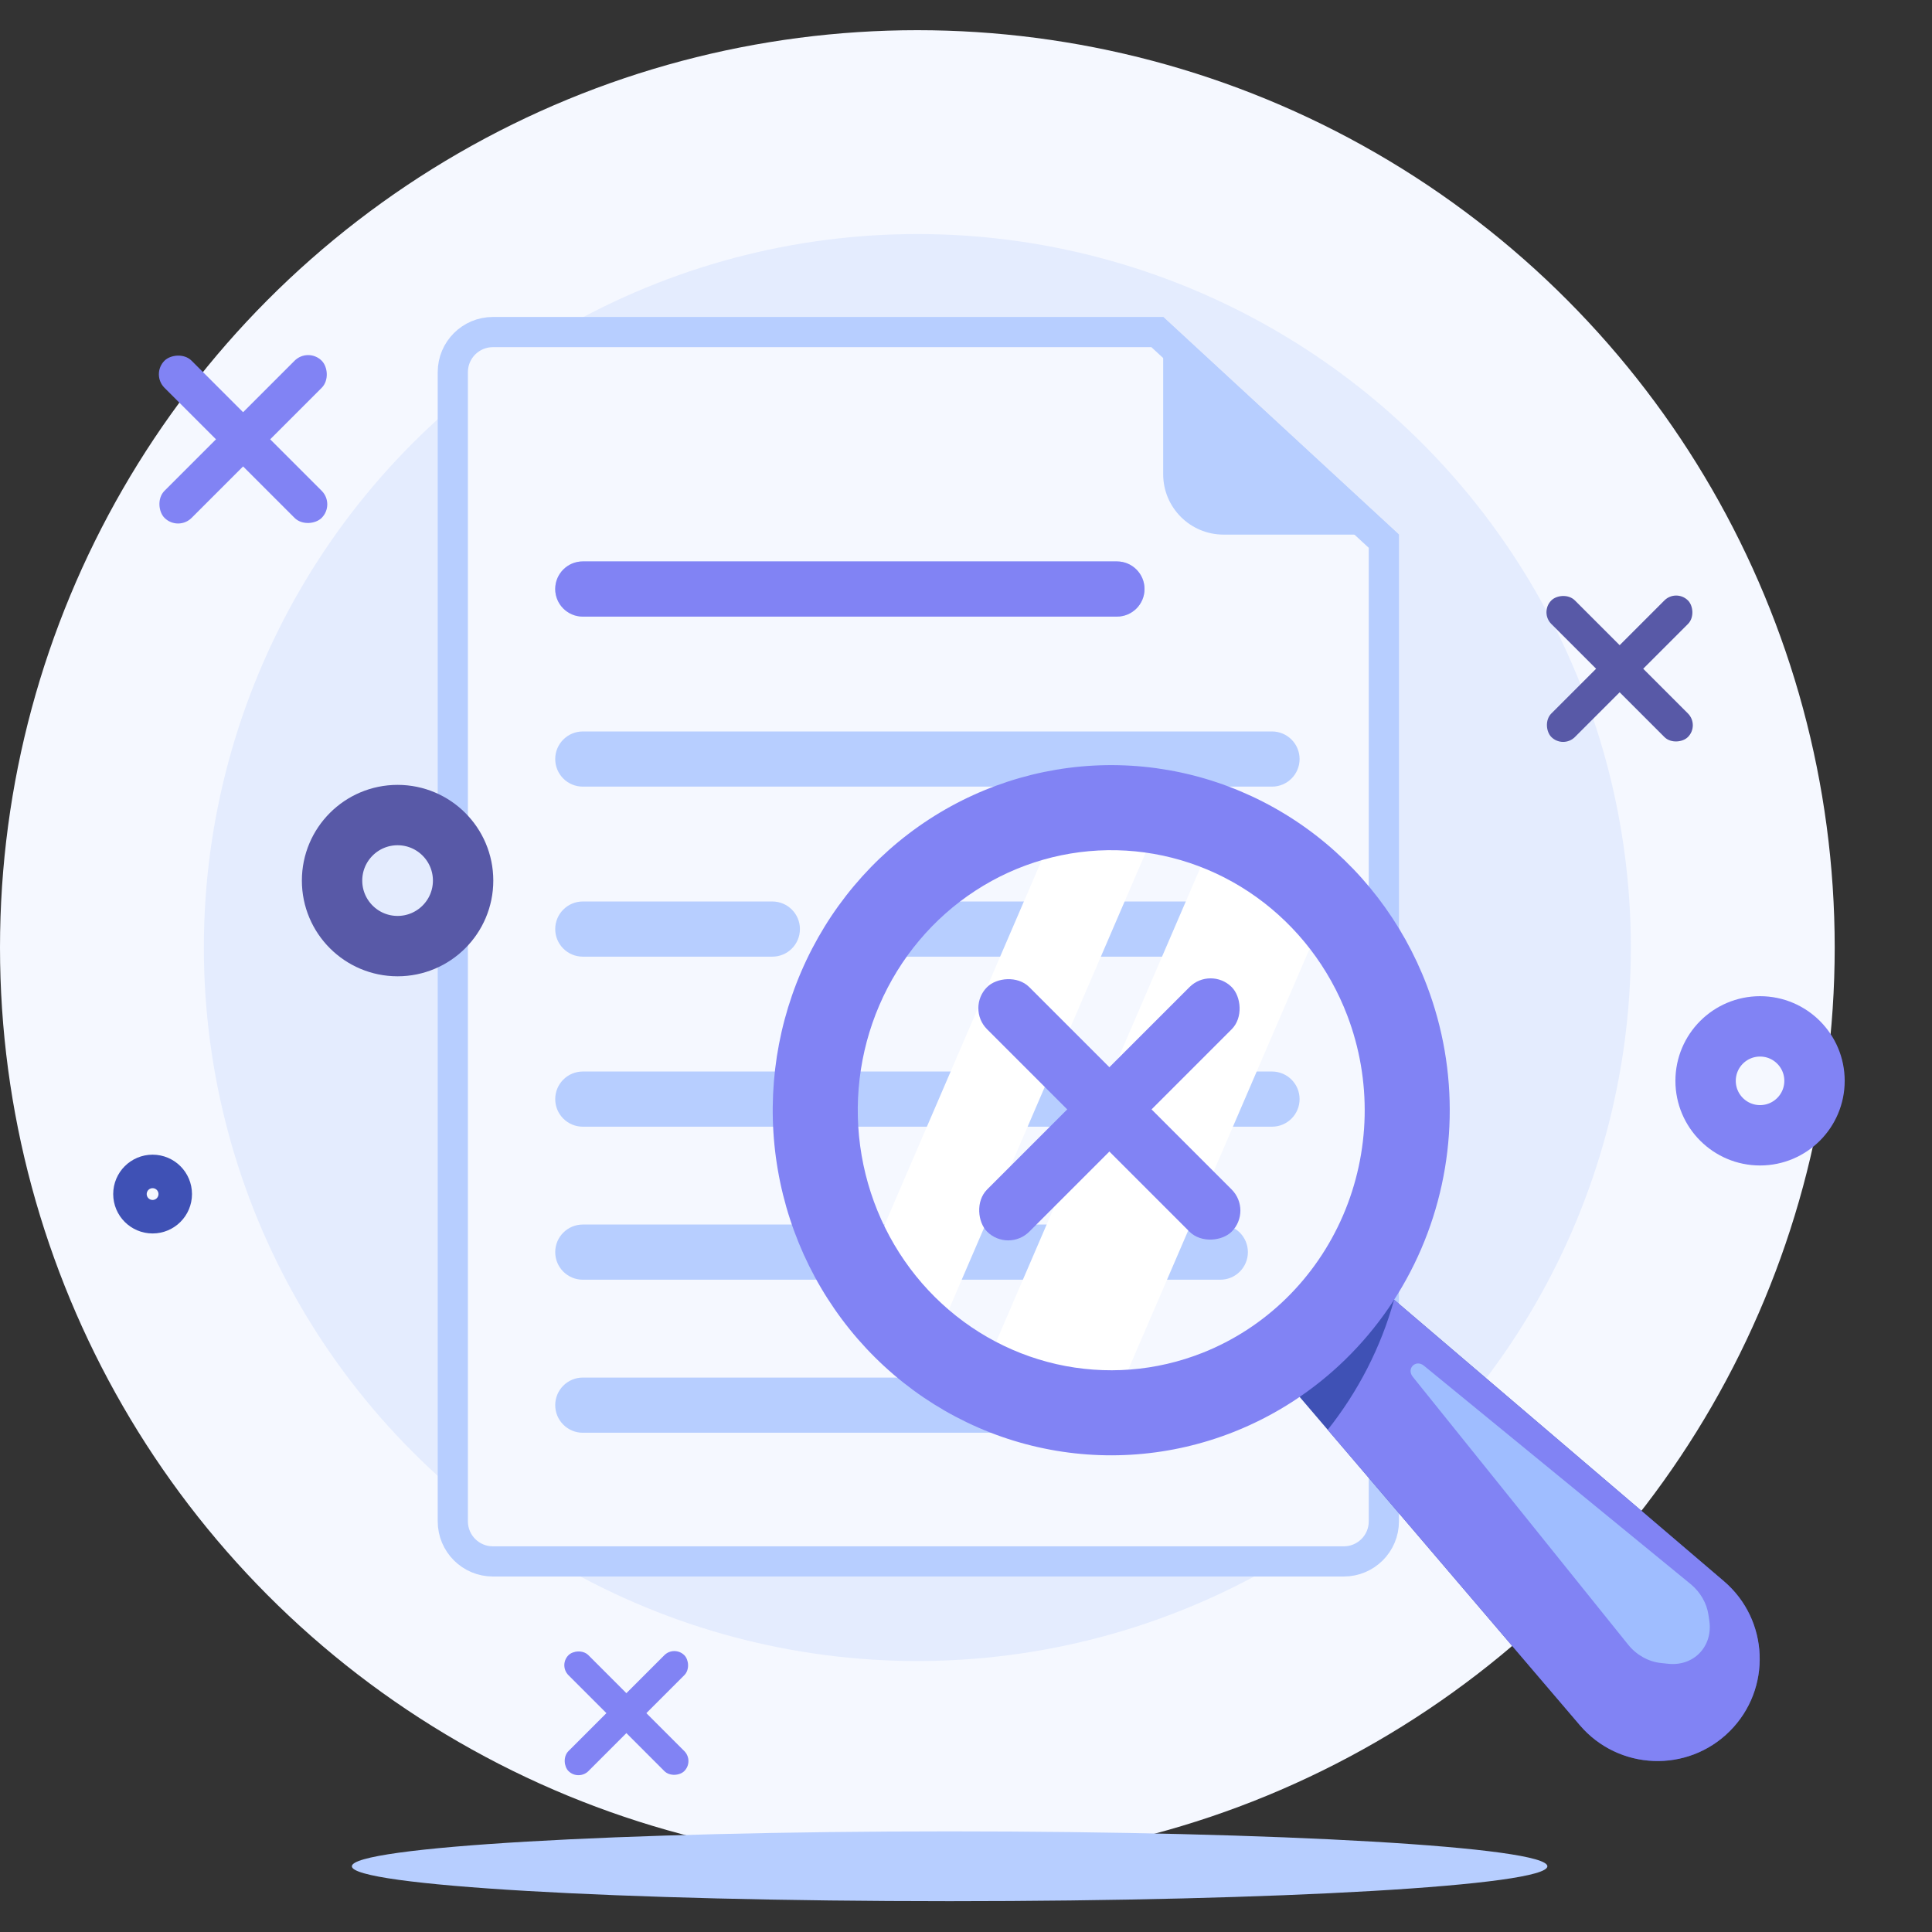<svg width="128" height="128" viewBox="0 0 128 128" fill="none" xmlns="http://www.w3.org/2000/svg">
<rect x="0" y="0" width="128" height="128" fill="#333333" stroke="none"/>
<g clip-path="url(#clip0_33_172)">
<circle cx="60.777" cy="62.777" r="60.777" fill="#F5F8FF"/>
<circle cx="60.777" cy="62.777" r="47.271" fill="#E4ECFE"/>
<path d="M89.029 103.448H32.655C31.189 103.448 30 102.26 30 100.793V24.655C30 23.189 31.189 22 32.655 22H76.673L91.684 35.857V100.793C91.684 102.26 90.496 103.448 89.029 103.448Z" fill="#F5F8FF" stroke="#B7CEFF" stroke-width="2"/>
<path fill-rule="evenodd" clip-rule="evenodd" d="M36.785 39.024C36.785 38.014 37.603 37.196 38.613 37.196H73.999C75.009 37.196 75.827 38.014 75.827 39.024C75.827 40.033 75.009 40.851 73.999 40.851H38.613C37.603 40.851 36.785 40.033 36.785 39.024ZM36.785 50.289C36.785 49.279 37.603 48.461 38.613 48.461H84.273C85.282 48.461 86.101 49.279 86.101 50.289C86.101 51.298 85.282 52.116 84.273 52.116H38.613C37.603 52.116 36.785 51.298 36.785 50.289ZM36.785 61.554C36.785 60.544 37.603 59.726 38.613 59.726H51.169C52.179 59.726 52.997 60.544 52.997 61.554C52.997 62.563 52.179 63.381 51.169 63.381H38.613C37.603 63.381 36.785 62.563 36.785 61.554ZM57.332 61.554C57.332 60.544 58.151 59.726 59.16 59.726H84.273C85.282 59.726 86.101 60.544 86.101 61.554C86.101 62.563 85.282 63.381 84.273 63.381H59.16C58.151 63.381 57.332 62.563 57.332 61.554ZM36.785 72.819C36.785 71.809 37.603 70.991 38.613 70.991H71.716C72.726 70.991 73.544 71.809 73.544 72.819C73.544 73.828 72.726 74.646 71.716 74.646H38.613C37.603 74.646 36.785 73.828 36.785 72.819ZM77.879 72.819C77.879 71.809 78.698 70.991 79.707 70.991H84.273C85.282 70.991 86.101 71.809 86.101 72.819C86.101 73.828 85.282 74.646 84.273 74.646H79.707C78.698 74.646 77.879 73.828 77.879 72.819ZM36.785 82.957C36.785 81.948 37.603 81.129 38.613 81.129H80.849C81.858 81.129 82.676 81.948 82.676 82.957C82.676 83.966 81.858 84.784 80.849 84.784H38.613C37.603 84.784 36.785 83.966 36.785 82.957ZM36.785 93.095C36.785 92.086 37.603 91.268 38.613 91.268H69.433C70.443 91.268 71.261 92.086 71.261 93.095C71.261 94.105 70.443 94.923 69.433 94.923H38.613C37.603 94.923 36.785 94.105 36.785 93.095Z" fill="#B7CEFF"/>
<path d="M36.785 39.024C36.785 38.014 37.603 37.196 38.613 37.196H73.999C75.009 37.196 75.827 38.014 75.827 39.024C75.827 40.033 75.009 40.851 73.999 40.851H38.613C37.603 40.851 36.785 40.033 36.785 39.024Z" fill="#8183F4"/>
<path d="M77.064 21L92.684 35.419H81.064C78.854 35.419 77.064 33.628 77.064 31.419V21Z" fill="#B7CEFF"/>
<rect width="14.729" height="2.54" rx="1.27" transform="matrix(-0.707 0.707 0.707 0.707 20.415 23)" fill="#8183F4"/>
<rect width="14.729" height="2.54" rx="1.27" transform="matrix(0.707 0.707 0.707 -0.707 10 24.796)" fill="#8183F4"/>
<circle cx="26.341" cy="58.341" r="4.341" stroke="#5859A7" stroke-width="4"/>
<circle cx="116.608" cy="71.608" r="3.608" stroke="#8183F4" stroke-width="4"/>
<circle cx="10.11" cy="79.11" r="1.11" stroke="#3F51B5" stroke-width="3"/>
<path d="M62.915 125.958C84.787 125.958 102.518 124.923 102.518 123.646C102.518 122.369 84.787 121.333 62.915 121.333C41.042 121.333 23.312 122.369 23.312 123.646C23.312 124.923 41.042 125.958 62.915 125.958Z" fill="#B7CEFF"/>
<path d="M83.74 89.778L89.69 83.828L114.211 104.757C117.214 107.32 117.395 111.899 114.603 114.691C111.811 117.483 107.232 117.302 104.669 114.299L83.74 89.778Z" fill="#3F51B5"/>
<path d="M87.965 94.728L104.669 114.299C107.232 117.302 111.811 117.483 114.603 114.691C117.395 111.899 117.214 107.32 114.211 104.757L92.364 86.11C91.485 89.28 89.972 92.198 87.965 94.728Z" fill="#8183F4"/>
<path d="M76.945 54.071L61.565 89.779C61.328 89.596 61.093 89.406 60.863 89.214C59.376 87.957 58.081 86.48 57.022 84.832L70.307 53.988C72.508 53.625 74.754 53.653 76.945 54.071Z" fill="white"/>
<path d="M87.879 60.266L73.418 93.838C70.414 93.841 67.45 93.138 64.755 91.783L80.545 55.122C83.342 56.24 85.851 58 87.879 60.266Z" fill="white"/>
<path fill-rule="evenodd" clip-rule="evenodd" d="M64.627 59.007C61.827 60.829 59.609 63.466 58.262 66.591C56.916 69.717 56.505 73.184 57.085 76.552C57.665 79.921 59.208 83.029 61.509 85.488C63.81 87.946 66.764 89.644 69.995 90.378C73.225 91.111 76.596 90.849 79.683 89.623L79.684 89.623C81.735 88.808 83.613 87.588 85.209 86.027C86.805 84.466 88.088 82.595 88.982 80.52C89.876 78.445 90.362 76.208 90.411 73.937C90.46 71.667 90.071 69.409 89.267 67.296L89.267 67.295C88.056 64.111 85.954 61.376 83.233 59.428C80.514 57.48 77.298 56.405 73.991 56.33C70.685 56.256 67.426 57.184 64.627 59.007ZM53.088 64.362C54.868 60.23 57.81 56.72 61.553 54.284C65.297 51.848 69.67 50.597 74.118 50.697C78.567 50.798 82.88 52.245 86.514 54.847C90.147 57.449 92.934 61.086 94.533 65.293C95.596 68.087 96.109 71.065 96.044 74.059C95.98 77.052 95.339 80.005 94.157 82.749C92.975 85.493 91.274 87.976 89.148 90.055C87.022 92.134 84.513 93.767 81.763 94.859C77.62 96.504 73.09 96.858 68.748 95.872C64.406 94.887 60.457 92.609 57.395 89.338C54.334 86.067 52.297 81.95 51.533 77.508C50.768 73.067 51.308 68.493 53.088 64.362Z" fill="#8183F4"/>
<path d="M112.012 104.952L94.345 90.486C93.798 90.037 93.16 90.668 93.603 91.22L107.869 108.963C108.419 109.648 109.214 110.092 110.042 110.179L110.532 110.23C112.223 110.407 113.496 109.07 113.247 107.378L113.189 106.985C113.074 106.209 112.648 105.474 112.012 104.952Z" fill="#9FBDFF"/>
<rect width="22.919" height="3.951" rx="1.976" transform="matrix(-0.707 0.707 0.707 0.707 80.206 64)" fill="#8183F4"/>
<rect width="22.919" height="3.951" rx="1.976" transform="matrix(0.707 0.707 0.707 -0.707 64 66.794)" fill="#8183F4"/>
<rect width="12.8" height="2.207" rx="1.103" transform="matrix(-0.707 0.707 0.707 0.707 111.051 39)" fill="#5859A7"/>
<rect width="12.8" height="2.207" rx="1.103" transform="matrix(0.707 0.707 0.707 -0.707 102 40.56)" fill="#5859A7"/>
<rect width="10.856" height="1.872" rx="0.936" transform="matrix(-0.707 0.707 0.707 0.707 44.676 109)" fill="#8183F4"/>
<rect width="10.856" height="1.872" rx="0.936" transform="matrix(0.707 0.707 0.707 -0.707 37 110.324)" fill="#8183F4"/>
</g>
<defs>
<clipPath id="clip0_33_172">
<rect width="128" height="128" fill="white"/>
</clipPath>
</defs>
</svg>
